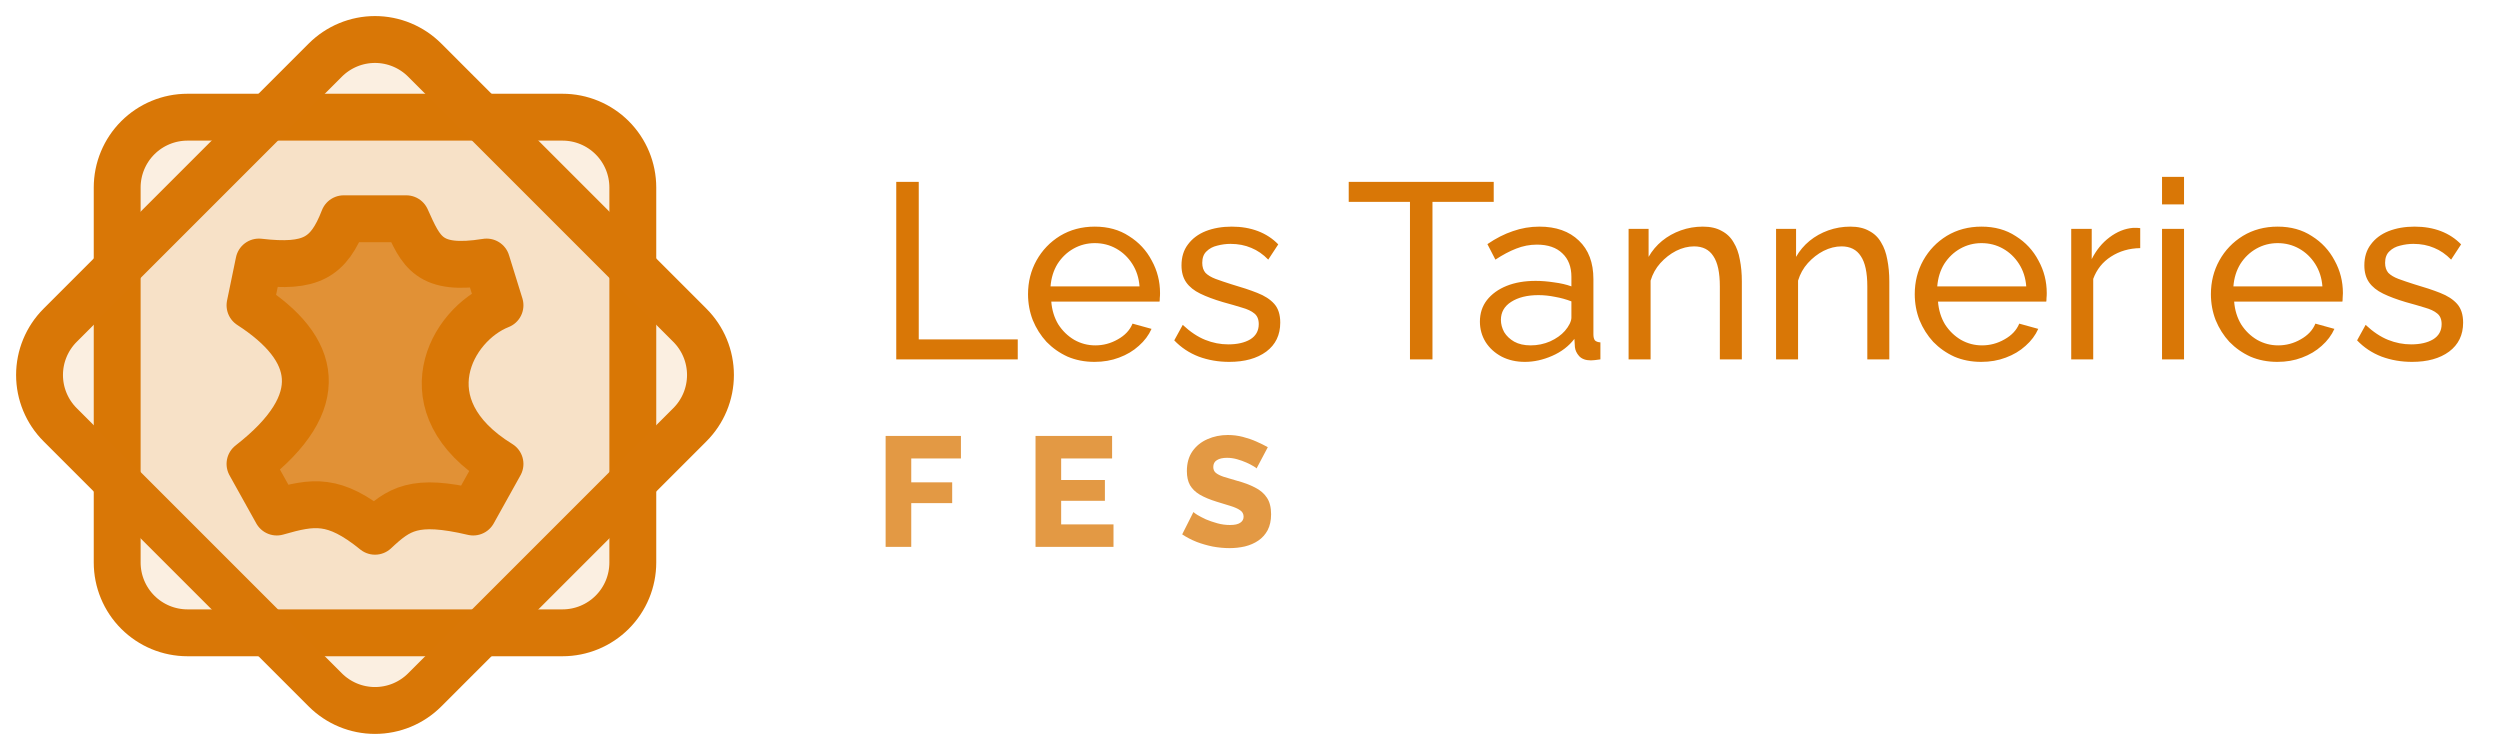 <svg width="80" height="24" viewBox="0 0 80 24" fill="none" xmlns="http://www.w3.org/2000/svg">
<g clip-path="url(#clip0_43_11)">
<path d="M6 20.25H18C18.597 20.25 19.169 20.013 19.591 19.591C20.013 19.169 20.25 18.597 20.25 18V6C20.25 5.403 20.013 4.831 19.591 4.409C19.169 3.987 18.597 3.75 18 3.75H6C5.403 3.75 4.831 3.987 4.409 4.409C3.987 4.831 3.75 5.403 3.75 6V18C3.75 18.597 3.987 19.169 4.409 19.591C4.831 20.013 5.403 20.25 6 20.25Z" fill="#D97706" fill-opacity="0.12" stroke="#D97706" stroke-width="1.5" stroke-linecap="round" stroke-linejoin="round"/>
<path d="M1.924 13.591L10.409 22.076C10.831 22.498 11.403 22.735 12 22.735C12.597 22.735 13.169 22.498 13.591 22.076L22.076 13.591C22.498 13.169 22.735 12.597 22.735 12C22.735 11.403 22.498 10.831 22.076 10.409L13.591 1.924C13.169 1.502 12.597 1.264 12 1.264C11.403 1.264 10.831 1.502 10.409 1.924L1.924 10.409C1.502 10.831 1.265 11.403 1.265 12C1.265 12.597 1.502 13.169 1.924 13.591Z" fill="#D97706" fill-opacity="0.12" stroke="#D97706" stroke-width="1.5" stroke-linecap="round" stroke-linejoin="round"/>
<path d="M13 7H11C10.516 8.25 9.949 8.578 8.286 8.385L8 9.769C10.143 11.154 10.571 12.846 8 14.846L8.857 16.385C10.028 16.049 10.692 15.939 12 17C12.768 16.279 13.263 15.943 15.143 16.385L16 14.846C13 13 14.429 10.385 16 9.769L15.571 8.385C13.718 8.683 13.478 8.06 13 7Z" fill="#D97706" fill-opacity="0.75" stroke="#D97706" stroke-width="1.5" stroke-linejoin="round"/>
</g>
<path d="M28.68 11.5V5.82H29.4V10.86H32.568V11.5H28.68ZM35.025 11.58C34.711 11.58 34.423 11.524 34.161 11.412C33.905 11.295 33.681 11.137 33.489 10.94C33.303 10.737 33.156 10.505 33.049 10.244C32.948 9.983 32.897 9.705 32.897 9.412C32.897 9.017 32.988 8.657 33.169 8.332C33.351 8.007 33.601 7.745 33.921 7.548C34.247 7.351 34.617 7.252 35.033 7.252C35.455 7.252 35.82 7.353 36.129 7.556C36.444 7.753 36.687 8.015 36.857 8.34C37.033 8.66 37.121 9.007 37.121 9.38C37.121 9.433 37.119 9.487 37.113 9.54C37.113 9.588 37.111 9.625 37.105 9.652H33.641C33.663 9.924 33.737 10.167 33.865 10.38C33.999 10.588 34.169 10.753 34.377 10.876C34.585 10.993 34.809 11.052 35.049 11.052C35.305 11.052 35.545 10.988 35.769 10.86C35.999 10.732 36.156 10.564 36.241 10.356L36.849 10.524C36.759 10.727 36.623 10.908 36.441 11.068C36.265 11.228 36.055 11.353 35.809 11.444C35.569 11.535 35.308 11.58 35.025 11.58ZM33.617 9.164H36.465C36.444 8.892 36.367 8.652 36.233 8.444C36.1 8.236 35.929 8.073 35.721 7.956C35.513 7.839 35.284 7.78 35.033 7.78C34.788 7.78 34.561 7.839 34.353 7.956C34.145 8.073 33.975 8.236 33.841 8.444C33.713 8.652 33.639 8.892 33.617 9.164ZM39.336 11.58C38.989 11.58 38.664 11.524 38.36 11.412C38.056 11.295 37.795 11.121 37.576 10.892L37.848 10.396C38.088 10.62 38.328 10.78 38.568 10.876C38.808 10.972 39.053 11.02 39.304 11.02C39.592 11.02 39.827 10.967 40.008 10.86C40.189 10.748 40.28 10.585 40.28 10.372C40.28 10.217 40.232 10.103 40.136 10.028C40.045 9.953 39.915 9.892 39.744 9.844C39.573 9.791 39.371 9.732 39.136 9.668C38.848 9.583 38.605 9.492 38.408 9.396C38.211 9.3 38.061 9.18 37.96 9.036C37.859 8.892 37.808 8.711 37.808 8.492C37.808 8.225 37.877 8.001 38.016 7.82C38.155 7.633 38.344 7.492 38.584 7.396C38.829 7.3 39.107 7.252 39.416 7.252C39.725 7.252 40.005 7.3 40.256 7.396C40.507 7.492 40.723 7.633 40.904 7.82L40.584 8.308C40.419 8.137 40.237 8.012 40.04 7.932C39.843 7.847 39.621 7.804 39.376 7.804C39.232 7.804 39.091 7.823 38.952 7.86C38.813 7.892 38.699 7.953 38.608 8.044C38.517 8.129 38.472 8.252 38.472 8.412C38.472 8.545 38.507 8.652 38.576 8.732C38.651 8.807 38.757 8.871 38.896 8.924C39.04 8.977 39.213 9.036 39.416 9.1C39.731 9.191 40.003 9.281 40.232 9.372C40.467 9.463 40.648 9.58 40.776 9.724C40.904 9.868 40.968 10.068 40.968 10.324C40.968 10.719 40.819 11.028 40.52 11.252C40.221 11.471 39.827 11.58 39.336 11.58ZM47.799 6.46H45.839V11.5H45.119V6.46H43.159V5.82H47.799V6.46ZM47.357 10.292C47.357 10.025 47.432 9.796 47.581 9.604C47.736 9.407 47.947 9.255 48.213 9.148C48.48 9.041 48.789 8.988 49.141 8.988C49.328 8.988 49.525 9.004 49.733 9.036C49.941 9.063 50.125 9.105 50.285 9.164V8.86C50.285 8.54 50.189 8.289 49.997 8.108C49.805 7.921 49.533 7.828 49.181 7.828C48.952 7.828 48.73 7.871 48.517 7.956C48.309 8.036 48.088 8.153 47.853 8.308L47.597 7.812C47.869 7.625 48.141 7.487 48.413 7.396C48.685 7.3 48.968 7.252 49.261 7.252C49.794 7.252 50.216 7.401 50.525 7.7C50.834 7.993 50.989 8.404 50.989 8.932V10.7C50.989 10.785 51.005 10.849 51.037 10.892C51.075 10.929 51.133 10.951 51.213 10.956V11.5C51.144 11.511 51.083 11.519 51.029 11.524C50.981 11.529 50.941 11.532 50.909 11.532C50.744 11.532 50.618 11.487 50.533 11.396C50.453 11.305 50.408 11.209 50.397 11.108L50.381 10.844C50.2 11.079 49.962 11.26 49.669 11.388C49.376 11.516 49.085 11.58 48.797 11.58C48.52 11.58 48.272 11.524 48.053 11.412C47.834 11.295 47.664 11.14 47.541 10.948C47.419 10.751 47.357 10.532 47.357 10.292ZM50.077 10.588C50.141 10.513 50.192 10.439 50.229 10.364C50.267 10.284 50.285 10.217 50.285 10.164V9.644C50.12 9.58 49.947 9.532 49.765 9.5C49.584 9.463 49.405 9.444 49.229 9.444C48.872 9.444 48.581 9.516 48.357 9.66C48.139 9.799 48.029 9.991 48.029 10.236C48.029 10.369 48.064 10.5 48.133 10.628C48.208 10.751 48.315 10.852 48.453 10.932C48.597 11.012 48.773 11.052 48.981 11.052C49.2 11.052 49.408 11.009 49.605 10.924C49.803 10.833 49.96 10.721 50.077 10.588ZM55.739 11.5H55.035V9.164C55.035 8.721 54.965 8.399 54.827 8.196C54.694 7.988 54.488 7.884 54.211 7.884C54.019 7.884 53.827 7.932 53.635 8.028C53.448 8.124 53.28 8.255 53.131 8.42C52.987 8.58 52.883 8.767 52.819 8.98V11.5H52.115V7.324H52.755V8.22C52.867 8.023 53.011 7.852 53.187 7.708C53.363 7.564 53.563 7.452 53.787 7.372C54.011 7.292 54.245 7.252 54.491 7.252C54.731 7.252 54.931 7.297 55.091 7.388C55.256 7.473 55.384 7.596 55.475 7.756C55.571 7.911 55.638 8.095 55.675 8.308C55.718 8.521 55.739 8.753 55.739 9.004V11.5ZM60.458 11.5H59.754V9.164C59.754 8.721 59.684 8.399 59.546 8.196C59.412 7.988 59.207 7.884 58.93 7.884C58.738 7.884 58.546 7.932 58.354 8.028C58.167 8.124 57.999 8.255 57.85 8.42C57.706 8.58 57.602 8.767 57.538 8.98V11.5H56.834V7.324H57.474V8.22C57.586 8.023 57.73 7.852 57.906 7.708C58.082 7.564 58.282 7.452 58.506 7.372C58.73 7.292 58.964 7.252 59.21 7.252C59.45 7.252 59.65 7.297 59.81 7.388C59.975 7.473 60.103 7.596 60.194 7.756C60.29 7.911 60.356 8.095 60.394 8.308C60.436 8.521 60.458 8.753 60.458 9.004V11.5ZM63.4 11.58C63.086 11.58 62.798 11.524 62.536 11.412C62.28 11.295 62.056 11.137 61.864 10.94C61.678 10.737 61.531 10.505 61.424 10.244C61.323 9.983 61.272 9.705 61.272 9.412C61.272 9.017 61.363 8.657 61.544 8.332C61.726 8.007 61.976 7.745 62.296 7.548C62.622 7.351 62.992 7.252 63.408 7.252C63.83 7.252 64.195 7.353 64.504 7.556C64.819 7.753 65.062 8.015 65.232 8.34C65.408 8.66 65.496 9.007 65.496 9.38C65.496 9.433 65.494 9.487 65.488 9.54C65.488 9.588 65.486 9.625 65.48 9.652H62.016C62.038 9.924 62.112 10.167 62.24 10.38C62.374 10.588 62.544 10.753 62.752 10.876C62.96 10.993 63.184 11.052 63.424 11.052C63.68 11.052 63.92 10.988 64.144 10.86C64.374 10.732 64.531 10.564 64.616 10.356L65.224 10.524C65.134 10.727 64.998 10.908 64.816 11.068C64.64 11.228 64.43 11.353 64.184 11.444C63.944 11.535 63.683 11.58 63.4 11.58ZM61.992 9.164H64.84C64.819 8.892 64.742 8.652 64.608 8.444C64.475 8.236 64.304 8.073 64.096 7.956C63.888 7.839 63.659 7.78 63.408 7.78C63.163 7.78 62.936 7.839 62.728 7.956C62.52 8.073 62.35 8.236 62.216 8.444C62.088 8.652 62.014 8.892 61.992 9.164ZM68.487 7.94C68.135 7.945 67.823 8.036 67.551 8.212C67.284 8.383 67.095 8.62 66.983 8.924V11.5H66.279V7.324H66.935V8.292C67.079 8.004 67.268 7.772 67.503 7.596C67.743 7.415 67.994 7.313 68.255 7.292C68.308 7.292 68.354 7.292 68.391 7.292C68.428 7.292 68.46 7.295 68.487 7.3V7.94ZM69.185 11.5V7.324H69.889V11.5H69.185ZM69.185 6.54V5.66H69.889V6.54H69.185ZM72.877 11.58C72.562 11.58 72.274 11.524 72.013 11.412C71.757 11.295 71.533 11.137 71.341 10.94C71.154 10.737 71.008 10.505 70.901 10.244C70.8 9.983 70.749 9.705 70.749 9.412C70.749 9.017 70.84 8.657 71.021 8.332C71.202 8.007 71.453 7.745 71.773 7.548C72.098 7.351 72.469 7.252 72.885 7.252C73.306 7.252 73.672 7.353 73.981 7.556C74.296 7.753 74.538 8.015 74.709 8.34C74.885 8.66 74.973 9.007 74.973 9.38C74.973 9.433 74.97 9.487 74.965 9.54C74.965 9.588 74.962 9.625 74.957 9.652H71.493C71.514 9.924 71.589 10.167 71.717 10.38C71.85 10.588 72.021 10.753 72.229 10.876C72.437 10.993 72.661 11.052 72.901 11.052C73.157 11.052 73.397 10.988 73.621 10.86C73.85 10.732 74.008 10.564 74.093 10.356L74.701 10.524C74.61 10.727 74.474 10.908 74.293 11.068C74.117 11.228 73.906 11.353 73.661 11.444C73.421 11.535 73.16 11.58 72.877 11.58ZM71.469 9.164H74.317C74.296 8.892 74.218 8.652 74.085 8.444C73.952 8.236 73.781 8.073 73.573 7.956C73.365 7.839 73.136 7.78 72.885 7.78C72.64 7.78 72.413 7.839 72.205 7.956C71.997 8.073 71.826 8.236 71.693 8.444C71.565 8.652 71.49 8.892 71.469 9.164ZM77.188 11.58C76.841 11.58 76.516 11.524 76.212 11.412C75.907 11.295 75.646 11.121 75.427 10.892L75.7 10.396C75.939 10.62 76.18 10.78 76.419 10.876C76.659 10.972 76.905 11.02 77.156 11.02C77.444 11.02 77.678 10.967 77.859 10.86C78.041 10.748 78.132 10.585 78.132 10.372C78.132 10.217 78.084 10.103 77.987 10.028C77.897 9.953 77.766 9.892 77.596 9.844C77.425 9.791 77.222 9.732 76.987 9.668C76.7 9.583 76.457 9.492 76.26 9.396C76.062 9.3 75.913 9.18 75.811 9.036C75.71 8.892 75.659 8.711 75.659 8.492C75.659 8.225 75.729 8.001 75.868 7.82C76.006 7.633 76.195 7.492 76.436 7.396C76.681 7.3 76.958 7.252 77.267 7.252C77.577 7.252 77.857 7.3 78.108 7.396C78.358 7.492 78.574 7.633 78.755 7.82L78.436 8.308C78.27 8.137 78.089 8.012 77.891 7.932C77.694 7.847 77.473 7.804 77.228 7.804C77.084 7.804 76.942 7.823 76.803 7.86C76.665 7.892 76.55 7.953 76.46 8.044C76.369 8.129 76.323 8.252 76.323 8.412C76.323 8.545 76.358 8.652 76.427 8.732C76.502 8.807 76.609 8.871 76.748 8.924C76.891 8.977 77.065 9.036 77.267 9.1C77.582 9.191 77.854 9.281 78.084 9.372C78.318 9.463 78.499 9.58 78.627 9.724C78.755 9.868 78.82 10.068 78.82 10.324C78.82 10.719 78.67 11.028 78.371 11.252C78.073 11.471 77.678 11.58 77.188 11.58Z" fill="#D97706"/>
<path d="M28.34 17.5V13.95H30.75V14.67H29.16V15.435H30.47V16.1H29.16V17.5H28.34ZM35.632 16.78V17.5H33.137V13.95H35.587V14.67H33.957V15.36H35.357V16.025H33.957V16.78H35.632ZM40.21 14.99C40.2 14.973 40.165 14.948 40.105 14.915C40.045 14.878 39.97 14.84 39.88 14.8C39.79 14.76 39.691 14.725 39.585 14.695C39.478 14.665 39.371 14.65 39.265 14.65C39.125 14.65 39.017 14.675 38.94 14.725C38.863 14.772 38.825 14.845 38.825 14.945C38.825 15.025 38.853 15.088 38.91 15.135C38.97 15.182 39.055 15.223 39.165 15.26C39.275 15.293 39.41 15.333 39.57 15.38C39.797 15.44 39.993 15.513 40.16 15.6C40.327 15.683 40.453 15.792 40.54 15.925C40.63 16.058 40.675 16.235 40.675 16.455C40.675 16.655 40.638 16.825 40.565 16.965C40.492 17.102 40.392 17.213 40.265 17.3C40.142 17.383 40 17.445 39.84 17.485C39.68 17.522 39.515 17.54 39.345 17.54C39.172 17.54 38.993 17.523 38.81 17.49C38.63 17.453 38.456 17.403 38.29 17.34C38.123 17.273 37.97 17.193 37.83 17.1L38.19 16.385C38.203 16.402 38.246 16.433 38.32 16.48C38.393 16.523 38.483 16.57 38.59 16.62C38.7 16.667 38.822 16.708 38.955 16.745C39.088 16.782 39.223 16.8 39.36 16.8C39.507 16.8 39.615 16.777 39.685 16.73C39.758 16.683 39.795 16.618 39.795 16.535C39.795 16.445 39.757 16.375 39.68 16.325C39.606 16.275 39.505 16.23 39.375 16.19C39.248 16.15 39.102 16.105 38.935 16.055C38.718 15.988 38.538 15.913 38.395 15.83C38.255 15.747 38.15 15.645 38.08 15.525C38.013 15.405 37.98 15.255 37.98 15.075C37.98 14.825 38.038 14.615 38.155 14.445C38.275 14.272 38.435 14.142 38.635 14.055C38.835 13.965 39.053 13.92 39.29 13.92C39.456 13.92 39.617 13.94 39.77 13.98C39.926 14.02 40.072 14.07 40.205 14.13C40.342 14.19 40.463 14.25 40.57 14.31L40.21 14.99Z" fill="#D97706" fill-opacity="0.75"/>
<defs>
<clipPath id="clip0_43_11">
<rect width="24" height="24" fill="white"/>
</clipPath>
</defs>
</svg>
